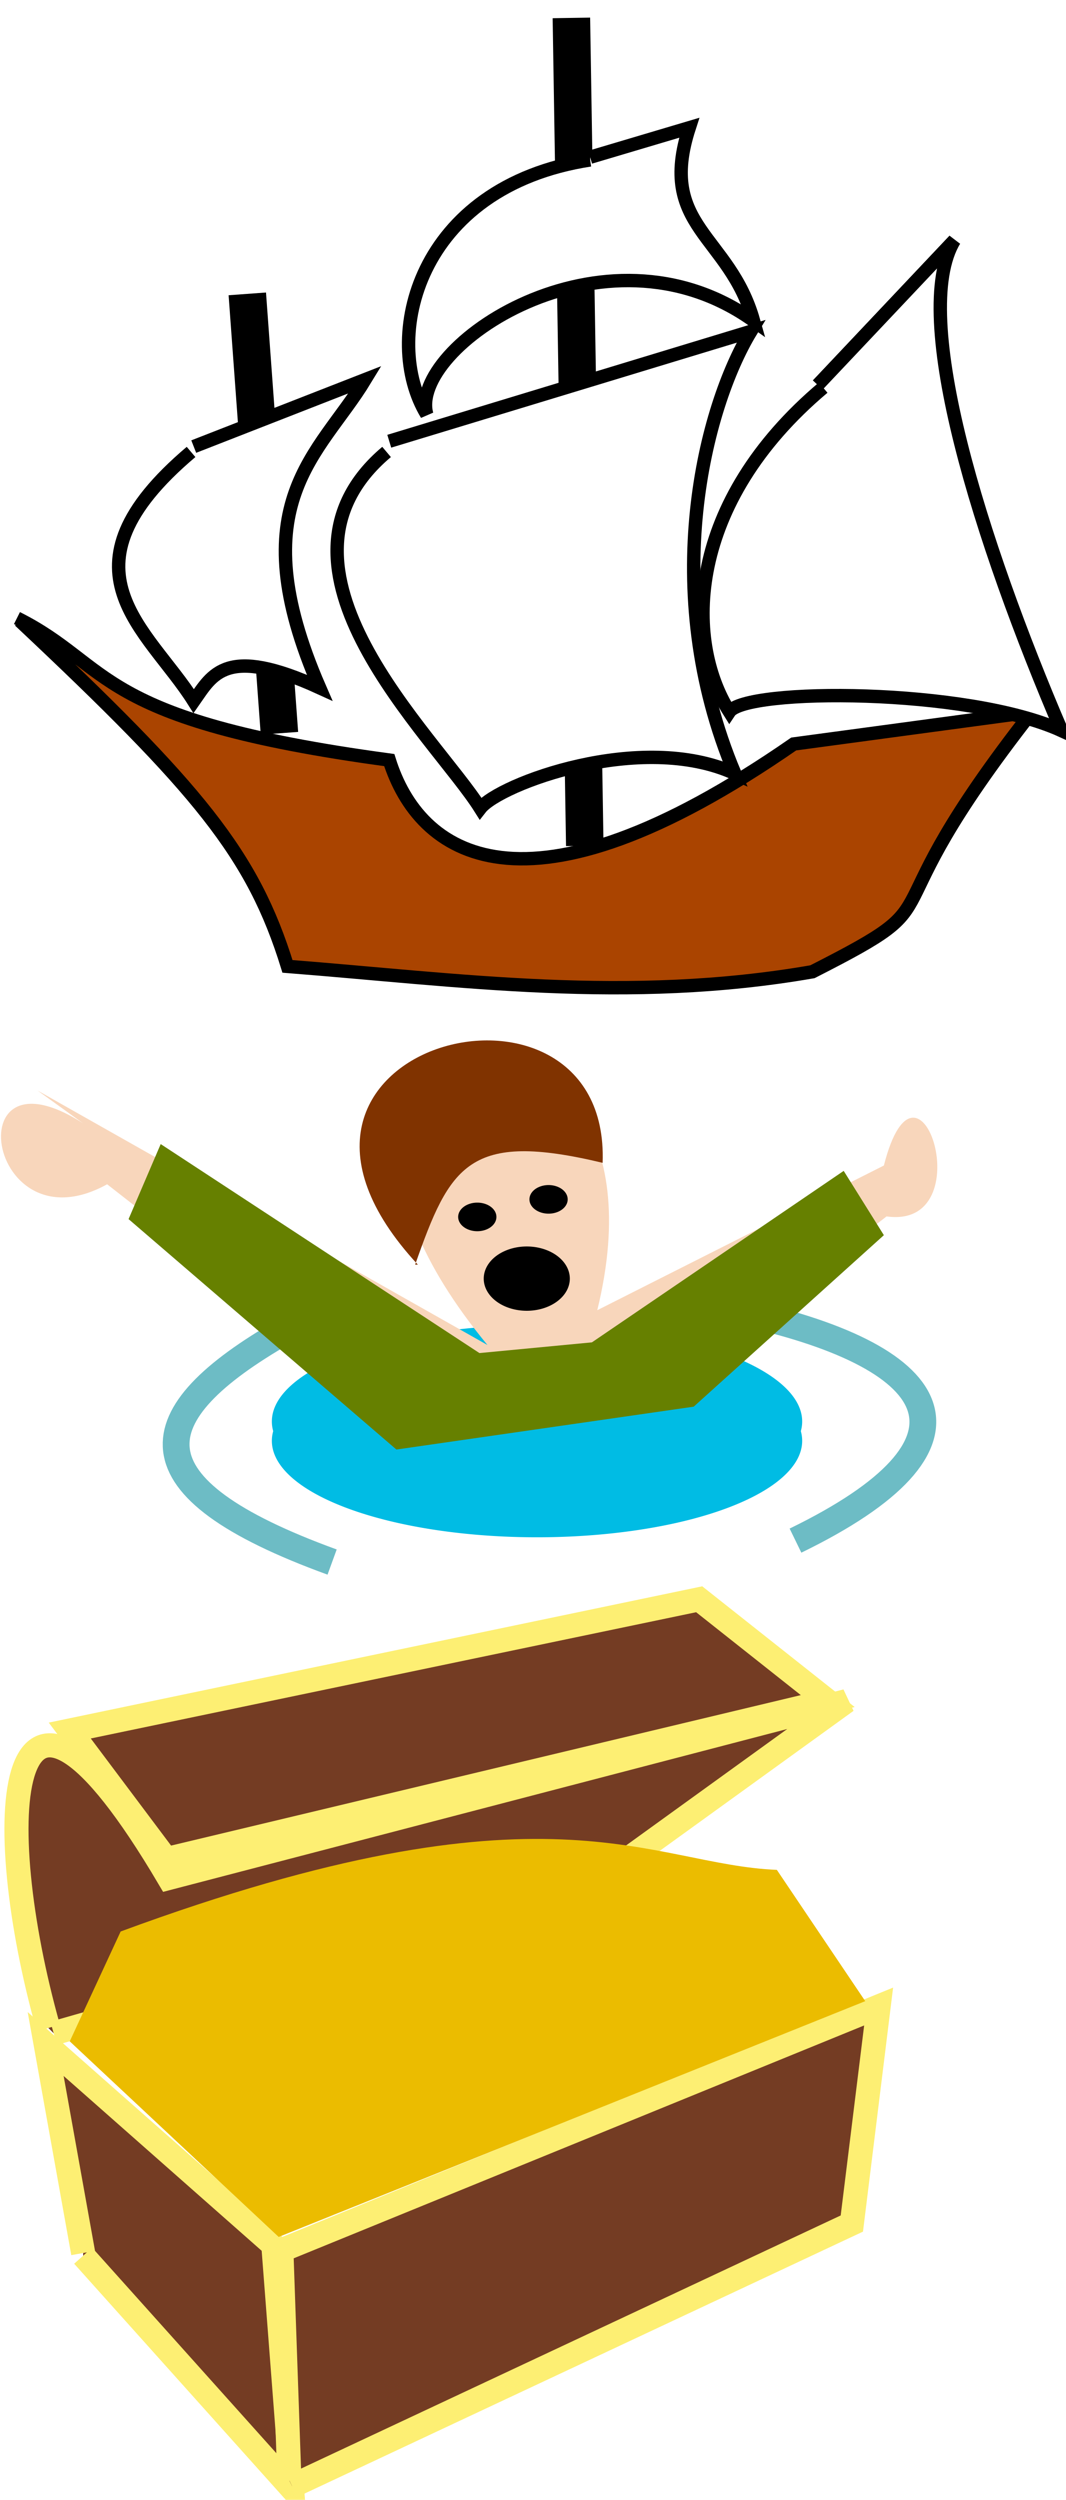 <svg xmlns:svg="http://www.w3.org/2000/svg" xmlns="http://www.w3.org/2000/svg" width="398" height="933" version="1"><style>.s0{fill:#743c23;stroke-width:9;stroke:#fdef73;}.s1{fill:none;stroke-width:10;stroke:#6dbcc5;}.s2{fill:#000;}.s3{fill:none;stroke-width:14;stroke:#000;}.s4{fill:#fff;stroke-width:5;stroke:#000;}</style><defs><linearGradient><stop offset="0" style="stop-color:#fdee73;stop-opacity:1"/><stop offset="1" style="stop-color:#b8aa37;stop-opacity:1"/></linearGradient></defs><g transform="translate(0.981,-1.091)"><g transform="translate(0.486,593.938)"><g transform="translate(-184.422,-349.958)"/><g transform="translate(-184.422,-349.958)"><path d="m214 598-14-78 85 75 7 91-78-87" class="s0"/><path d="m291 683-3-86 223-91-10 81-209 98M201 514" class="s0"/><path d="m201 514c-22-78-17-161 45-56l253-66-90 65-206 59" class="s0"/><path d="M245 451 209 403 444 354 492 392 245 451" class="s0"/><path d="m209 519 19-41C388 419 425 453 473 455l33 49-219 88" style="fill-opacity:1;fill:#ebbc00"/></g></g><g transform="translate(-0.981,385.096)"><g transform="translate(-112.049,-396.785)"><image width="450" height="319" x="56" y="376"/></g><path d="m299 202a99 36 0 1 1-197 0 99 36 0 1 1 197 0z" transform="translate(0,-51.858)" fill="#00bce4"/><path d="m106 113c-54 31-59 58 18 86M278 106" class="s1"/><path d="m278 106c76 17 93 49 19 85" class="s1"/><path d="m14 23 168 95C79-7 257-34 223 105L330 51C343 0 367 75 331 70L246 136 145 140 40 58C-7 84-18-4 39 41" fill="#f8d6bb"/><path d="m305 474a10 8 0 1 1-20 0 10 8 0 1 1 20 0z" transform="matrix(0.714,0,0,0.667,-32.429,-245.973)" fill="#000"/><path d="M155 88C168 51 175 38 225 50 228-32 80 6 156 88" fill="#803300"/><path d="m48 71 100 86 111-16 71-64-15-24-94 64-42 4L60 43" fill="#668000"/><path d="m305 474a10 8 0 1 1-20 0 10 8 0 1 1 20 0zM305 474" transform="matrix(0.714,0,0,0.667,-5.818,-252.527)" fill="#000"/><path d="m305 474a10 8 0 1 1-20 0 10 8 0 1 1 20 0z" transform="matrix(1.607,0,0,1.5,-277.388,-617.786)" fill="#000"/></g><g transform="translate(2.751,1.091)"><g transform="translate(-157.4,-173.319)"><image width="440" height="440" x="143" y="155"/></g><g transform="translate(-157.4,-173.319)"><path d="m246 283 12 164" class="s3"/><path d="m367 180 5 309" class="s3"/><path d="m160 404c36 18 28 38 139 53 11 35 50 64 151-6l89-12c-65 83-25 68-82 97-69 12-132 3-196-2-13-42-33-66-100-129" style="fill:#a40;stroke-width:5;stroke:#000"/><path d="m226 340 64-25c-17 28-47 46-17 115-35-16-40-5-47 5-17-27-53-49-1-93M459 317l51-54" class="s4"/><path d="m459 317 51-54c-17 28 10 113 40 183-35-16-118-16-124-7-17-27-16-78 35-121" class="s4"/><path d="m299 338 135-41c-17 28-35 96-6 165-35-16-88 4-95 13-17-27-86-90-35-133" class="s4"/><path d="m374 232 37-11c-12 37 15 40 24 72-56-40-129 10-122 35-17-28-4-85 61-95" class="s4"/></g></g></g></svg>